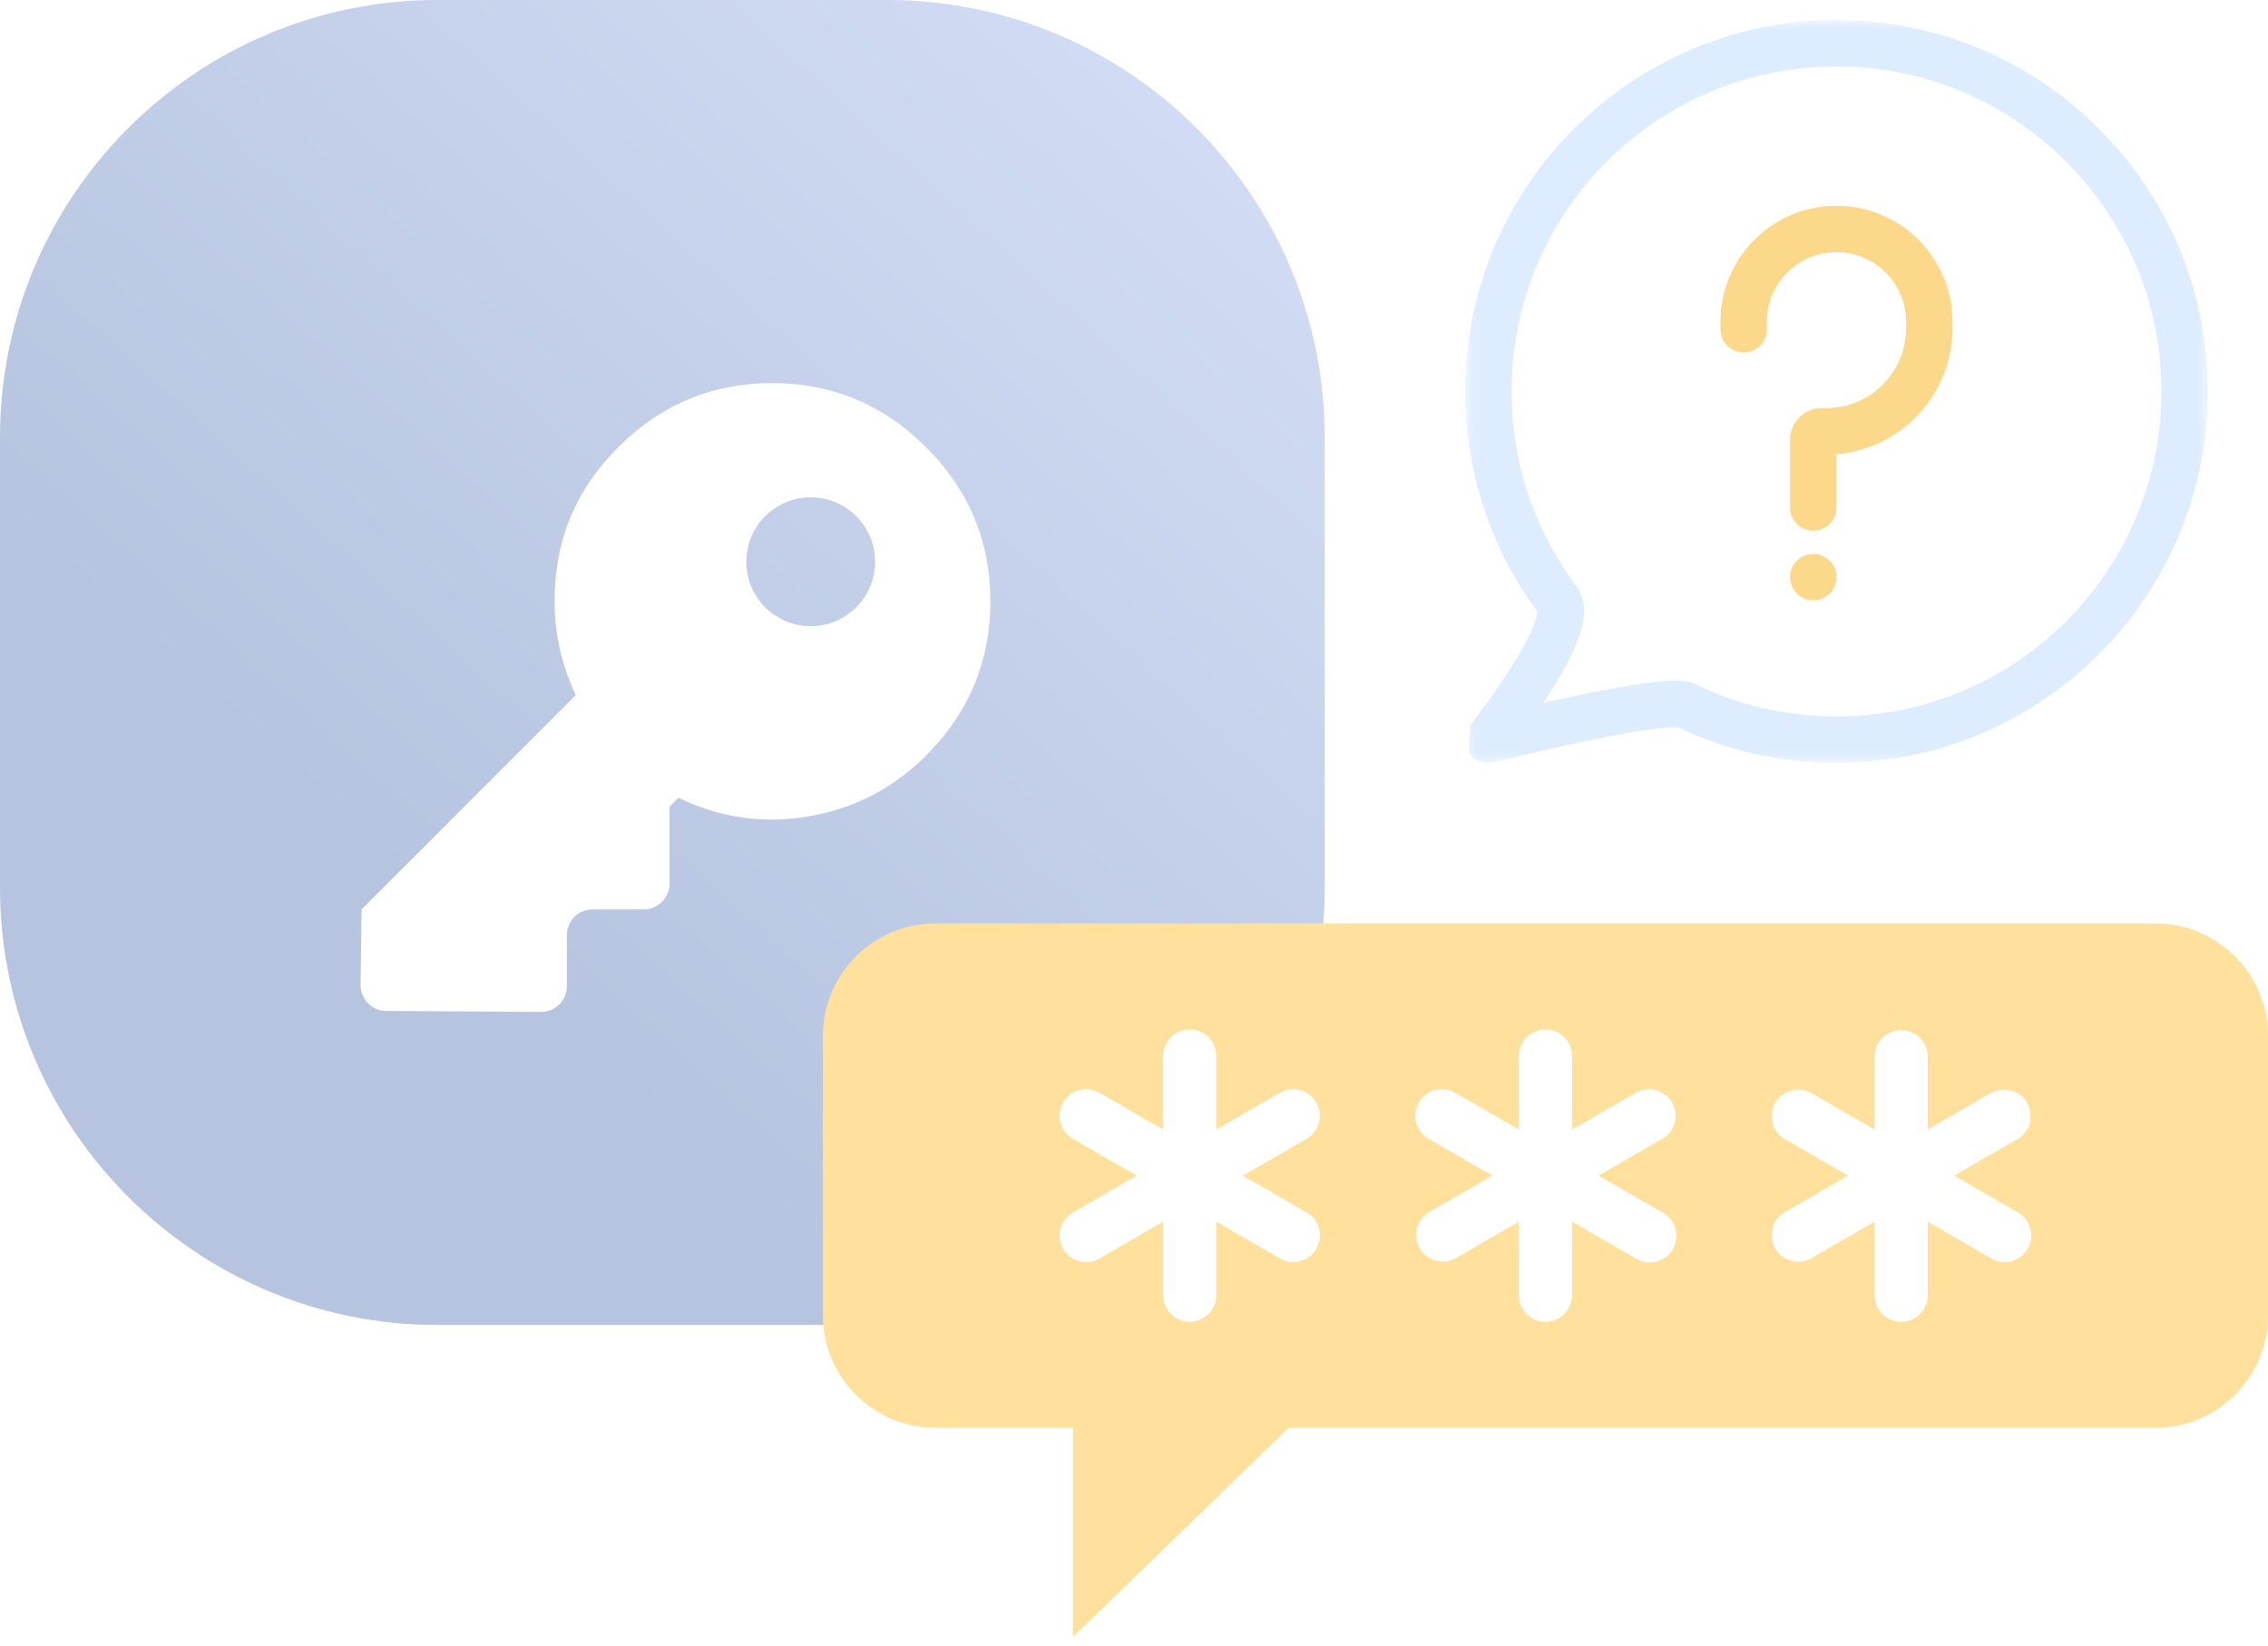 <svg xmlns="http://www.w3.org/2000/svg" width="113" height="82" fill="none"><path fill="#fff" d="M0 21.797C0 9.76 9.76 0 21.798 0h22.407c12.038 0 21.797 9.759 21.797 21.797v22.407c0 12.039-9.759 21.798-21.797 21.798H21.798C9.759 66.002 0 56.242 0 44.204V21.797Z"/><path fill="url(#a)" d="M0 21.797C0 9.76 9.76 0 21.798 0h22.407c12.038 0 21.797 9.759 21.797 21.797v22.407c0 12.039-9.759 21.798-21.797 21.798H21.798C9.759 66.002 0 56.242 0 44.204V21.797Z"/><g filter="url(#b)"><path fill="#fff" d="M38.473 17.965c2.984 0 5.541 1.066 7.672 3.197 2.131 2.131 3.197 4.688 3.197 7.672 0 2.983-1.066 5.541-3.197 7.673-1.64 1.64-3.59 2.652-5.85 3.036-2.259.383-4.422.075-6.49-.927l-.447.447v3.832c0 .709-.575 1.283-1.283 1.283h-2.549c-.709 0-1.283.575-1.283 1.284v2.54c0 .712-.58 1.288-1.291 1.284l-7.711-.049a1.283 1.283 0 0 1-1.276-1.299l.048-3.76 10.678-10.677c-.938-1.96-1.252-4.076-.943-6.346.309-2.27 1.326-4.267 3.052-5.993 2.132-2.131 4.69-3.197 7.673-3.197Zm1.92 5.687a3.208 3.208 0 1 0 0 6.417 3.208 3.208 0 0 0 0-6.417Z"/></g><path fill="#FFE09D" fill-rule="evenodd" d="M107.401 46H46.599C43.52 46 41 48.52 41 51.599v13.927c0 3.083 2.52 5.598 5.599 5.598h6.859V81.54l10.746-10.415h43.197c3.078 0 5.599-2.515 5.599-5.598V51.599c0-3.078-2.521-5.599-5.599-5.599Z" clip-rule="evenodd"/><path fill="#fff" d="M65.582 54.92a1.325 1.325 0 0 0-1.81-.484l-3.171 1.832v-3.661a1.325 1.325 0 1 0-2.65 0v3.66l-3.171-1.83a1.324 1.324 0 1 0-1.325 2.293l3.172 1.832-3.172 1.832a1.325 1.325 0 1 0 1.325 2.295l3.172-1.832v3.66a1.324 1.324 0 1 0 2.649 0v-3.66l3.172 1.832a1.324 1.324 0 1 0 1.325-2.295l-3.173-1.832 3.173-1.832a1.325 1.325 0 0 0 .484-1.81Zm17.724 0a1.325 1.325 0 0 0-1.81-.484l-3.171 1.832v-3.661a1.324 1.324 0 1 0-2.65 0v3.66l-3.171-1.83a1.323 1.323 0 0 0-1.943 1.49 1.325 1.325 0 0 0 .618.803l3.172 1.832-3.172 1.832a1.326 1.326 0 0 0 1.325 2.295l3.171-1.832v3.661a1.325 1.325 0 1 0 2.65 0v-3.66l3.172 1.83a1.325 1.325 0 1 0 1.324-2.294l-3.172-1.831 3.172-1.832a1.325 1.325 0 0 0 .485-1.81Zm17.234 5.474-3.171-1.832 3.171-1.832a1.325 1.325 0 0 0-1.325-2.294l-3.167 1.83v-3.66a1.325 1.325 0 0 0-2.649 0v3.663l-3.172-1.833a1.325 1.325 0 0 0-1.325 2.294l3.171 1.832-3.171 1.832a1.325 1.325 0 0 0 1.325 2.294l3.172-1.832v3.662a1.325 1.325 0 0 0 2.65 0v-3.659l3.166 1.83a1.323 1.323 0 0 0 1.942-1.49 1.325 1.325 0 0 0-.617-.805Z"/><mask id="c" width="37" height="37" x="73" y="1" maskUnits="userSpaceOnUse" style="mask-type:luminance"><path fill="#fff" d="M73 1h37v37H73V1Z"/></mask><g mask="url(#c)"><path fill="#FCD88B" d="M91.5 12.563a3.469 3.469 0 0 0-3.469 3.468v.37a1.156 1.156 0 1 1-2.312 0v-.37a5.781 5.781 0 1 1 11.562 0v.318a6.296 6.296 0 0 1-5.781 6.275v2.657a1.156 1.156 0 1 1-2.313 0v-3.38c0-.867.704-1.569 1.57-1.569h.227a3.983 3.983 0 0 0 3.985-3.983v-.318a3.469 3.469 0 0 0-3.469-3.468Zm-1.156 17.343a1.156 1.156 0 1 0 0-2.312 1.156 1.156 0 0 0 0 2.312Z"/><path fill="#BBD9FD" fill-rule="evenodd" d="m73.25 36.126.002-.003.008-.011.035-.043.133-.173a38.186 38.186 0 0 0 1.855-2.645c.482-.764.901-1.518 1.14-2.127.117-.302.17-.516.184-.647A18.422 18.422 0 0 1 73 19.5C73 9.282 81.282 1 91.5 1S110 9.282 110 19.5 101.718 38 91.5 38a18.42 18.42 0 0 1-7.92-1.777 2.704 2.704 0 0 0-.267 0c-.282.01-.666.05-1.133.116-.932.131-2.1.354-3.257.597-1.469.31-2.932.646-4.39 1.006l-.073.017-.023.006a1.156 1.156 0 0 1-1.252-.495l.065-1.344ZM91.5 3.313c-8.94 0-16.188 7.247-16.188 16.187a16.1 16.1 0 0 0 3.238 9.712c.372.498.4 1.072.36 1.484-.042.428-.176.867-.334 1.272-.32.813-.83 1.711-1.337 2.517-.112.178-.226.353-.339.525a100.44 100.44 0 0 1 1.55-.337 55.212 55.212 0 0 1 3.405-.624c.453-.068.91-.114 1.369-.138.195-.008.39-.005.586.01.164.016.424.05.676.172a16.117 16.117 0 0 0 7.014 1.594c8.94 0 16.188-7.247 16.188-16.187 0-8.94-7.248-16.188-16.188-16.188Z" clip-rule="evenodd" opacity=".502"/></g><defs><linearGradient id="a" x1="11.444" x2="62.265" y1="60.077" y2="4.039" gradientUnits="userSpaceOnUse"><stop offset=".23" stop-color="#B6C4DF"/><stop offset="1" stop-color="#D3DDF5"/></linearGradient><filter id="b" width="42.596" height="42.54" x="12.356" y="13.477" color-interpolation-filters="sRGB" filterUnits="userSpaceOnUse"><feFlood flood-opacity="0" result="BackgroundImageFix"/><feColorMatrix in="SourceAlpha" result="hardAlpha" values="0 0 0 0 0 0 0 0 0 0 0 0 0 0 0 0 0 0 127 0"/><feOffset dy="1.122"/><feGaussianBlur stdDeviation="2.805"/><feComposite in2="hardAlpha" operator="out"/><feColorMatrix values="0 0 0 0 0 0 0 0 0 0 0 0 0 0 0 0 0 0 0.1 0"/><feBlend in2="BackgroundImageFix" result="effect1_dropShadow_4713_5827"/><feBlend in="SourceGraphic" in2="effect1_dropShadow_4713_5827" result="shape"/></filter></defs></svg>